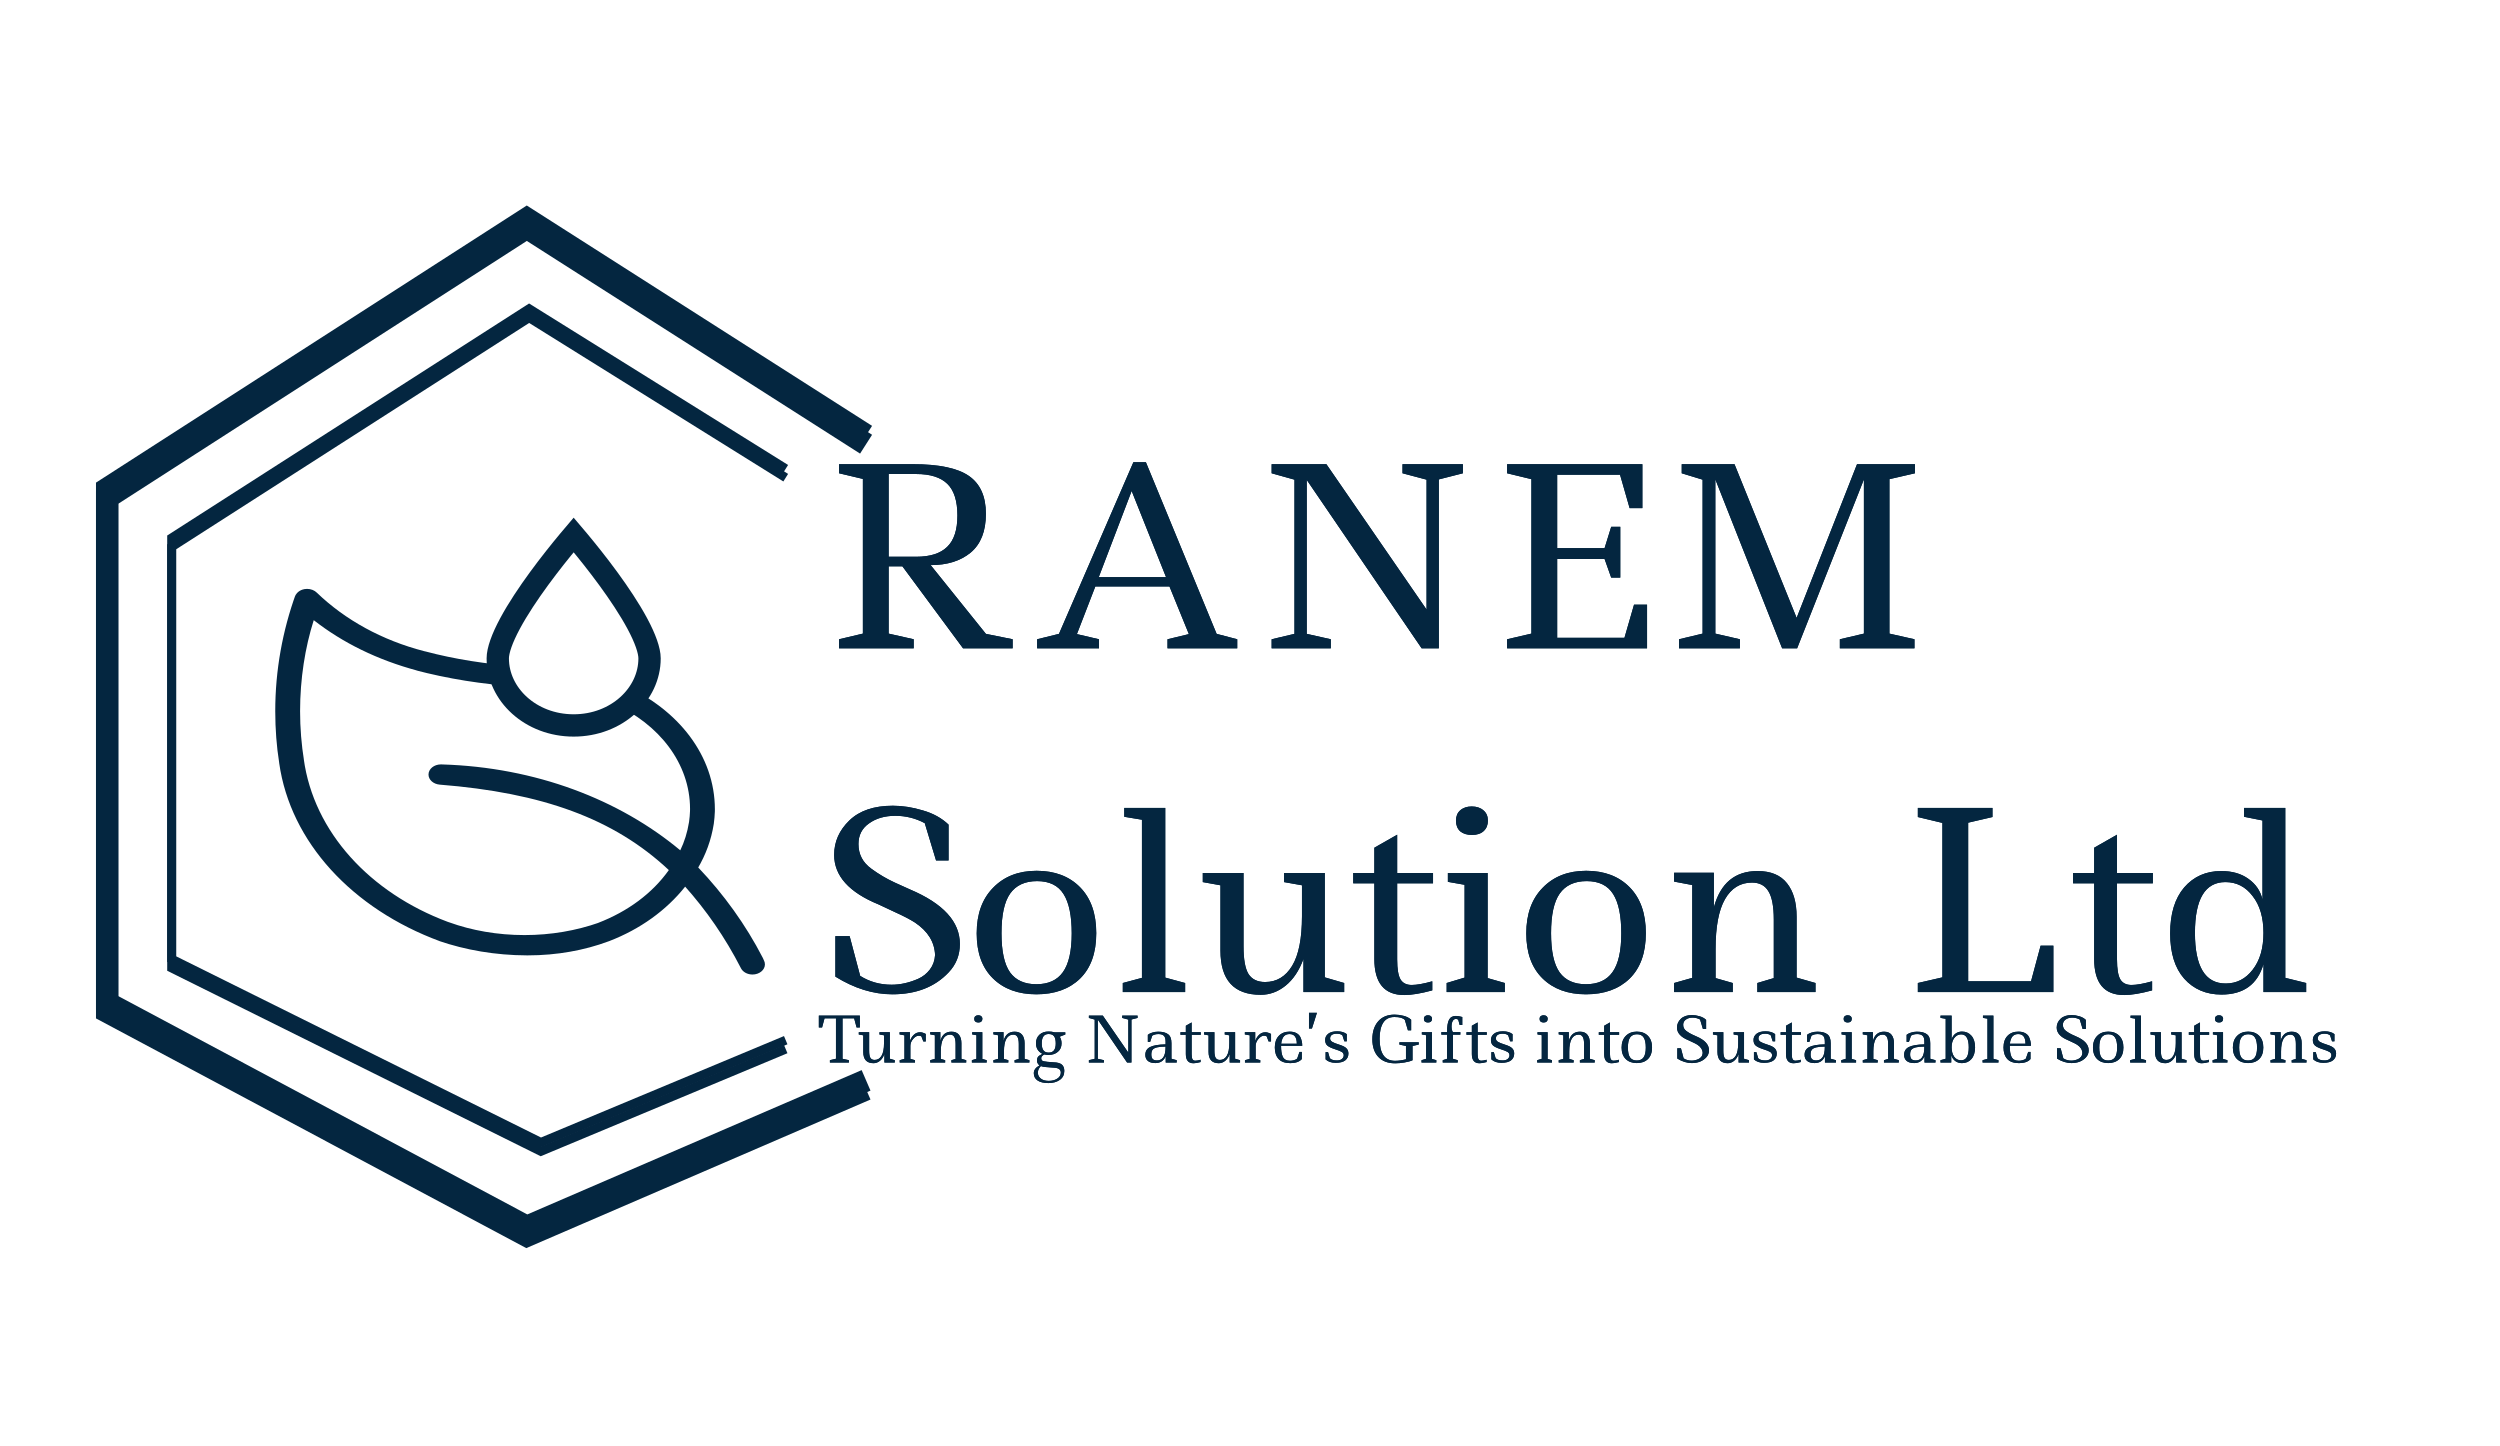 <svg width="560" height="324" viewBox="0 0 560 324" fill="none" xmlns="http://www.w3.org/2000/svg">
<rect width="560" height="324" fill="white"/>
<path d="M194 242L118.001 274.805L24 224.626V109.472L118.001 49L194 97.5" stroke="#042640" stroke-width="5"/>
<path d="M176 233L121.148 255.902L38.453 214.831V120.498L118.522 69.16L176 105" stroke="#042640" stroke-width="2"/>
<path d="M226.835 145.229H215.725L202.14 126.859H199.06V141.929L204.67 143.194V145.229H187.95V143.194L193.285 141.929V107.279L187.95 106.014V103.979H204.505C210.335 103.979 214.515 104.859 217.045 106.619C219.575 108.379 220.84 111.202 220.84 115.089C220.84 118.976 219.703 121.872 217.43 123.779C215.157 125.649 212.168 126.584 208.465 126.584L220.84 141.984L226.835 143.194V145.229ZM199.06 106.179V124.714H205.22C208.337 124.714 210.647 123.981 212.15 122.514C213.69 121.047 214.46 118.701 214.46 115.474C214.46 112.211 213.708 109.846 212.205 108.379C210.702 106.912 208.373 106.179 205.22 106.179H199.06ZM232.317 145.229V143.194L237.212 141.984L253.877 103.539H256.682L272.522 141.984L277.142 143.194V145.229H261.522V143.194L266.307 142.039L261.962 131.369H245.352L241.227 142.039L246.177 143.194V145.229H232.317ZM246.122 129.279H261.192L253.492 109.974L246.122 129.279ZM314.16 103.979H327.69V106.014L322.3 107.389V145.229H318.45L292.71 107.499V141.984L298.1 143.194V145.229H284.845V143.194L289.96 141.984V107.444L284.845 106.014V103.979H297.11L319.55 136.539V107.444L314.16 106.014V103.979ZM337.589 103.979H367.894V113.824H365.034L362.889 106.344H348.809V122.789H359.424L360.909 118.004H362.944V129.389H360.909L359.424 125.209H348.809V142.864H363.879L366.024 135.439H368.939V145.229H337.589V143.194L343.034 141.929V107.334L337.589 106.014V103.979ZM412.124 145.229V143.194L417.514 141.929V107.389L402.554 145.229H399.199L384.239 107.389V141.929L389.739 143.194V145.229H376.099V143.194L381.379 141.929V107.444L376.704 106.014V103.979H388.529L402.444 138.409L415.974 103.979H428.954V106.014L423.234 107.334V141.929L428.844 143.194V145.229H412.124ZM199.885 222.724C195.632 222.724 191.378 221.404 187.125 218.764V209.689H190.315L192.68 218.599C194.77 219.919 197.117 220.579 199.72 220.579C201.663 220.579 203.643 220.139 205.66 219.259C206.723 218.782 207.603 218.086 208.3 217.169C208.997 216.252 209.382 215.171 209.455 213.924C209.345 210.991 207.823 208.552 204.89 206.609C203.79 205.912 202.305 205.142 200.435 204.299C198.565 203.419 197.355 202.851 196.805 202.594C190.168 199.881 186.85 196.177 186.85 191.484C186.85 188.551 187.987 185.984 190.26 183.784C192.533 181.584 195.778 180.484 199.995 180.484C202.158 180.484 204.395 180.832 206.705 181.529C209.015 182.189 210.94 183.252 212.48 184.719V192.749H209.675L207.145 184.389C205.092 183.289 202.892 182.739 200.545 182.739C198.198 182.739 196.237 183.307 194.66 184.444C193.083 185.544 192.295 187.084 192.295 189.064C192.295 191.374 193.267 193.226 195.21 194.619C196.86 195.829 198.602 196.856 200.435 197.699C202.268 198.506 203.405 199.019 203.845 199.239C211.288 202.392 215.01 206.462 215.01 211.449C215.01 213.942 214.167 216.069 212.48 217.829C209.4 221.092 205.202 222.724 199.885 222.724ZM240.063 209.084C240.063 205.124 239.458 202.191 238.248 200.284C237.038 198.341 235.058 197.369 232.308 197.369C229.595 197.369 227.578 198.304 226.258 200.174C224.975 202.007 224.333 204.959 224.333 209.029C224.333 213.099 224.975 216.032 226.258 217.829C227.542 219.589 229.503 220.469 232.143 220.469C234.82 220.469 236.8 219.571 238.083 217.774C239.403 215.941 240.063 213.044 240.063 209.084ZM218.778 209.084C218.778 204.757 220.007 201.347 222.463 198.854C224.92 196.324 228.165 195.059 232.198 195.059C236.268 195.059 239.513 196.287 241.933 198.744C244.353 201.201 245.563 204.629 245.563 209.029C245.563 213.429 244.353 216.821 241.933 219.204C239.513 221.551 236.25 222.724 232.143 222.724C228.073 222.724 224.828 221.532 222.408 219.149C219.988 216.766 218.778 213.411 218.778 209.084ZM251.835 180.979H261.02V218.984L265.475 220.194V222.229H251.505V220.194L255.795 219.039V183.619L251.835 182.959V180.979ZM269.421 195.554H278.551V211.999C278.551 214.896 278.918 216.949 279.651 218.159C280.421 219.369 281.668 219.974 283.391 219.974C285.958 219.974 287.975 218.764 289.441 216.344C290.908 213.924 291.641 210.221 291.641 205.234V198.304L287.626 197.589V195.554H296.756V218.929L301.101 220.194V222.229H291.971V214.804C291.018 217.407 289.68 219.406 287.956 220.799C286.27 222.156 284.418 222.834 282.401 222.834C276.388 222.834 273.381 219.534 273.381 212.934V198.304L269.421 197.589V195.554ZM312.968 195.554H320.998V197.864H312.968V214.914C312.968 217.077 313.225 218.581 313.738 219.424C314.252 220.231 315.077 220.634 316.213 220.634C317.35 220.634 318.89 220.359 320.833 219.809V221.844C318.267 222.541 316.177 222.889 314.563 222.889C310.09 222.889 307.853 220.194 307.853 214.804V197.864H303.123V195.554H307.853V189.889L312.968 186.974V195.554ZM324.324 195.554H333.234V219.094L337.084 220.194V222.229H324.049V220.194L328.064 218.984V198.194L324.324 197.534V195.554ZM326.139 183.839C326.139 182.849 326.451 182.079 327.074 181.529C327.734 180.942 328.596 180.649 329.659 180.649C330.759 180.649 331.639 180.942 332.299 181.529C332.959 182.079 333.289 182.849 333.289 183.839C333.289 184.792 332.978 185.562 332.354 186.149C331.731 186.736 330.851 187.029 329.714 187.029C328.614 187.029 327.734 186.754 327.074 186.204C326.451 185.617 326.139 184.829 326.139 183.839ZM363.169 209.084C363.169 205.124 362.564 202.191 361.354 200.284C360.144 198.341 358.164 197.369 355.414 197.369C352.7 197.369 350.684 198.304 349.364 200.174C348.08 202.007 347.439 204.959 347.439 209.029C347.439 213.099 348.08 216.032 349.364 217.829C350.647 219.589 352.609 220.469 355.249 220.469C357.925 220.469 359.905 219.571 361.189 217.774C362.509 215.941 363.169 213.044 363.169 209.084ZM341.884 209.084C341.884 204.757 343.112 201.347 345.569 198.854C348.025 196.324 351.27 195.059 355.304 195.059C359.374 195.059 362.619 196.287 365.039 198.744C367.459 201.201 368.669 204.629 368.669 209.029C368.669 213.429 367.459 216.821 365.039 219.204C362.619 221.551 359.355 222.724 355.249 222.724C351.179 222.724 347.934 221.532 345.514 219.149C343.094 216.766 341.884 213.411 341.884 209.084ZM374.996 195.499H383.906V203.254C385.372 197.827 388.636 195.114 393.696 195.114C396.666 195.114 398.866 196.031 400.296 197.864C401.726 199.661 402.441 202.154 402.441 205.344V218.984L406.676 220.194V222.229H393.641V220.194L397.326 219.094V206.004C397.326 203.034 396.922 200.907 396.116 199.624C395.346 198.341 394.117 197.699 392.431 197.699C389.827 197.699 387.811 198.946 386.381 201.439C384.987 203.896 384.291 207.599 384.291 212.549V219.094L388.141 220.194V222.229H374.996V220.194L379.066 219.039V198.249L374.996 197.479V195.499ZM429.596 180.979H446.316V183.014L440.871 184.279V219.809H454.951L457.096 211.834H459.956V222.229H429.596V220.194L435.096 218.929V184.334L429.596 183.014V180.979ZM474.209 195.554H482.239V197.864H474.209V214.914C474.209 217.077 474.465 218.581 474.979 219.424C475.492 220.231 476.317 220.634 477.454 220.634C478.59 220.634 480.13 220.359 482.074 219.809V221.844C479.507 222.541 477.417 222.889 475.804 222.889C471.33 222.889 469.094 220.194 469.094 214.804V197.864H464.364V195.554H469.094V189.889L474.209 186.974V195.554ZM502.669 180.979H511.909V219.039L516.584 220.194V222.229H507.014V215.959C505.694 220.506 502.559 222.779 497.609 222.779C494.163 222.779 491.376 221.587 489.249 219.204C487.159 216.821 486.114 213.447 486.114 209.084C486.114 204.684 487.159 201.256 489.249 198.799C491.376 196.342 494.144 195.114 497.554 195.114C500.011 195.114 502.046 195.701 503.659 196.874C505.309 198.047 506.354 199.587 506.794 201.494V183.784L502.669 182.959V180.979ZM498.489 197.589C493.943 197.589 491.669 201.384 491.669 208.974C491.669 216.527 493.961 220.304 498.544 220.304C501.001 220.304 503.018 219.277 504.594 217.224C506.208 215.171 507.014 212.421 507.014 208.974C507.014 205.527 506.208 202.777 504.594 200.724C503.018 198.634 500.983 197.589 498.489 197.589Z" fill="#042640"/>
<path d="M185.898 238V237.482L187.256 237.16V228.102H184.694L184.148 230.146H183.42V227.5H192.604V230.146H191.876L191.33 228.102H188.726V237.174L190.154 237.482V238H185.898ZM192.365 231.21H194.689V235.396C194.689 236.133 194.783 236.656 194.969 236.964C195.165 237.272 195.483 237.426 195.921 237.426C196.575 237.426 197.088 237.118 197.461 236.502C197.835 235.886 198.021 234.943 198.021 233.674V231.91L196.999 231.728V231.21H199.323V237.16L200.429 237.482V238H198.105V236.11C197.863 236.773 197.522 237.281 197.083 237.636C196.654 237.981 196.183 238.154 195.669 238.154C194.139 238.154 193.373 237.314 193.373 235.634V231.91L192.365 231.728V231.21ZM201.504 231.21H203.828V233.198C204.015 232.638 204.304 232.171 204.696 231.798C205.088 231.415 205.564 231.224 206.124 231.224C206.469 231.224 206.885 231.35 207.37 231.602V233.282H206.824L206.39 232.134C206.213 232.041 206.012 231.994 205.788 231.994C205.377 231.994 204.962 232.237 204.542 232.722C204.131 233.198 203.926 233.711 203.926 234.262V237.188L204.962 237.482V238H201.532V237.482L202.596 237.188V231.91L201.504 231.714V231.21ZM208.37 231.196H210.638V233.17C211.011 231.789 211.842 231.098 213.13 231.098C213.886 231.098 214.446 231.331 214.81 231.798C215.174 232.255 215.356 232.89 215.356 233.702V237.174L216.434 237.482V238H213.116V237.482L214.054 237.202V233.87C214.054 233.114 213.951 232.573 213.746 232.246C213.55 231.919 213.237 231.756 212.808 231.756C212.145 231.756 211.632 232.073 211.268 232.708C210.913 233.333 210.736 234.276 210.736 235.536V237.202L211.716 237.482V238H208.37V237.482L209.406 237.188V231.896L208.37 231.7V231.196ZM217.77 231.21H220.038V237.202L221.018 237.482V238H217.7V237.482L218.722 237.174V231.882L217.77 231.714V231.21ZM218.232 228.228C218.232 227.976 218.312 227.78 218.47 227.64C218.638 227.491 218.858 227.416 219.128 227.416C219.408 227.416 219.632 227.491 219.8 227.64C219.968 227.78 220.052 227.976 220.052 228.228C220.052 228.471 219.973 228.667 219.814 228.816C219.656 228.965 219.432 229.04 219.142 229.04C218.862 229.04 218.638 228.97 218.47 228.83C218.312 228.681 218.232 228.48 218.232 228.228ZM222.52 231.196H224.788V233.17C225.161 231.789 225.992 231.098 227.28 231.098C228.036 231.098 228.596 231.331 228.96 231.798C229.324 232.255 229.506 232.89 229.506 233.702V237.174L230.584 237.482V238H227.266V237.482L228.204 237.202V233.87C228.204 233.114 228.101 232.573 227.896 232.246C227.7 231.919 227.387 231.756 226.958 231.756C226.295 231.756 225.782 232.073 225.418 232.708C225.063 233.333 224.886 234.276 224.886 235.536V237.202L225.866 237.482V238H222.52V237.482L223.556 237.188V231.896L222.52 231.7V231.196ZM233.153 238.798C232.705 239.246 232.481 239.736 232.481 240.268C232.481 240.8 232.691 241.239 233.111 241.584C233.54 241.939 234.142 242.116 234.917 242.116C235.701 242.116 236.345 241.943 236.849 241.598C237.362 241.262 237.619 240.819 237.619 240.268C237.619 239.615 237.171 239.251 236.275 239.176L234.287 239.022C233.792 238.985 233.414 238.91 233.153 238.798ZM234.889 231.616C233.862 231.616 233.349 232.311 233.349 233.702C233.349 234.421 233.475 234.948 233.727 235.284C233.979 235.62 234.371 235.788 234.903 235.788C235.957 235.788 236.485 235.107 236.485 233.744C236.485 232.988 236.359 232.447 236.107 232.12C235.855 231.784 235.449 231.616 234.889 231.616ZM238.627 231.238V231.728L237.367 232.218C237.647 232.629 237.787 233.128 237.787 233.716C237.787 234.509 237.511 235.139 236.961 235.606C236.41 236.073 235.71 236.306 234.861 236.306C234.59 236.306 234.277 236.269 233.923 236.194C233.465 236.446 233.237 236.717 233.237 237.006C233.237 237.286 233.316 237.482 233.475 237.594C233.643 237.706 234.021 237.79 234.609 237.846L235.995 237.958C236.853 237.977 237.469 238.145 237.843 238.462C238.216 238.779 238.403 239.255 238.403 239.89C238.403 240.749 238.067 241.416 237.395 241.892C236.723 242.368 235.869 242.606 234.833 242.606C233.797 242.606 232.994 242.415 232.425 242.032C231.855 241.649 231.571 241.103 231.571 240.394C231.571 239.694 231.995 239.115 232.845 238.658C232.471 238.341 232.285 237.986 232.285 237.594C232.285 237.202 232.373 236.903 232.551 236.698C232.728 236.493 233.05 236.283 233.517 236.068C232.546 235.573 232.061 234.785 232.061 233.702C232.061 232.899 232.317 232.26 232.831 231.784C233.344 231.299 234.035 231.056 234.903 231.056C235.323 231.056 235.771 231.117 236.247 231.238H238.627ZM251.372 227.5H254.816V228.018L253.444 228.368V238H252.464L245.912 228.396V237.174L247.284 237.482V238H243.91V237.482L245.212 237.174V228.382L243.91 228.018V227.5H247.032L252.744 235.788V228.382L251.372 228.018V227.5ZM263.582 238H261.118V236.586C260.679 237.613 259.909 238.126 258.808 238.126C258.071 238.126 257.511 237.967 257.128 237.65C256.745 237.323 256.554 236.871 256.554 236.292C256.554 235.471 256.913 234.883 257.632 234.528C258.36 234.164 259.513 233.968 261.09 233.94V233.338C261.09 232.675 260.955 232.227 260.684 231.994C260.413 231.751 260.012 231.63 259.48 231.63C258.948 231.63 258.486 231.751 258.094 231.994L257.632 233.38H257.114V231.798C257.347 231.602 257.669 231.439 258.08 231.308C258.491 231.168 258.939 231.098 259.424 231.098C260.413 231.098 261.155 231.289 261.65 231.672C262.154 232.045 262.406 232.713 262.406 233.674V237.16L263.582 237.482V238ZM259.172 237.538C259.769 237.538 260.236 237.309 260.572 236.852C260.917 236.385 261.09 235.578 261.09 234.43C259.485 234.43 258.505 234.677 258.15 235.172C257.982 235.405 257.898 235.751 257.898 236.208C257.898 236.665 257.996 237.001 258.192 237.216C258.397 237.431 258.724 237.538 259.172 237.538ZM266.929 231.21H268.973V231.798H266.929V236.138C266.929 236.689 266.994 237.071 267.125 237.286C267.255 237.491 267.465 237.594 267.755 237.594C268.044 237.594 268.436 237.524 268.931 237.384V237.902C268.277 238.079 267.745 238.168 267.335 238.168C266.196 238.168 265.627 237.482 265.627 236.11V231.798H264.423V231.21H265.627V229.768L266.929 229.026V231.21ZM269.707 231.21H272.031V235.396C272.031 236.133 272.124 236.656 272.311 236.964C272.507 237.272 272.824 237.426 273.263 237.426C273.916 237.426 274.43 237.118 274.803 236.502C275.176 235.886 275.363 234.943 275.363 233.674V231.91L274.341 231.728V231.21H276.665V237.16L277.771 237.482V238H275.447V236.11C275.204 236.773 274.864 237.281 274.425 237.636C273.996 237.981 273.524 238.154 273.011 238.154C271.48 238.154 270.715 237.314 270.715 235.634V231.91L269.707 231.728V231.21ZM278.846 231.21H281.17V233.198C281.357 232.638 281.646 232.171 282.038 231.798C282.43 231.415 282.906 231.224 283.466 231.224C283.811 231.224 284.227 231.35 284.712 231.602V233.282H284.166L283.732 232.134C283.555 232.041 283.354 231.994 283.13 231.994C282.719 231.994 282.304 232.237 281.884 232.722C281.473 233.198 281.268 233.711 281.268 234.262V237.188L282.304 237.482V238H278.874V237.482L279.938 237.188V231.91L278.846 231.714V231.21ZM291.604 235.634V237.23C291.072 237.837 290.213 238.14 289.028 238.14C287.852 238.14 286.979 237.832 286.41 237.216C285.84 236.591 285.556 235.727 285.556 234.626C285.556 233.525 285.854 232.661 286.452 232.036C287.058 231.401 287.87 231.084 288.888 231.084C289.494 231.084 289.998 231.196 290.4 231.42C290.81 231.644 291.104 231.943 291.282 232.316C291.562 232.932 291.702 233.581 291.702 234.262H286.956C286.956 235.317 287.077 236.119 287.32 236.67C287.6 237.295 288.15 237.608 288.972 237.608C289.261 237.608 289.536 237.571 289.798 237.496C290.068 237.412 290.264 237.333 290.386 237.258C290.507 237.183 290.568 237.137 290.568 237.118L291.086 235.634H291.604ZM288.86 231.63C288.066 231.63 287.525 231.994 287.236 232.722C287.096 233.049 287.012 233.408 286.984 233.8H290.484C290.484 232.353 289.942 231.63 288.86 231.63ZM293.213 230.398V226.87H294.991L293.871 230.398H293.213ZM302.045 235.998C302.045 236.623 301.811 237.127 301.345 237.51C300.878 237.883 300.159 238.07 299.189 238.07C298.227 238.07 297.476 237.813 296.935 237.3V235.676H297.481L297.887 237.048C298.213 237.375 298.736 237.538 299.455 237.538C299.959 237.538 300.341 237.426 300.603 237.202C300.864 236.978 300.995 236.707 300.995 236.39C300.995 236.073 300.859 235.825 300.589 235.648C300.318 235.471 299.781 235.256 298.979 235.004C298.185 234.743 297.63 234.472 297.313 234.192C296.995 233.912 296.837 233.497 296.837 232.946C296.837 232.386 297.065 231.924 297.523 231.56C297.98 231.196 298.652 231.014 299.539 231.014C300.425 231.014 301.139 231.224 301.681 231.644V233.254H301.135L300.701 231.91C300.393 231.667 299.982 231.546 299.469 231.546C298.451 231.546 297.943 231.91 297.943 232.638C297.943 232.909 298.087 233.147 298.377 233.352C298.675 233.548 299.217 233.767 300.001 234.01C300.785 234.253 301.321 234.528 301.611 234.836C301.9 235.135 302.045 235.522 302.045 235.998ZM313.468 233.464H317.794V233.982L316.408 234.304V237.496C315.932 237.711 315.321 237.879 314.574 238C313.828 238.121 313.142 238.182 312.516 238.182C310.883 238.182 309.623 237.701 308.736 236.74C307.85 235.779 307.406 234.463 307.406 232.792C307.406 231.121 307.84 229.787 308.708 228.788C309.576 227.78 310.804 227.276 312.39 227.276C313.034 227.276 313.702 227.365 314.392 227.542C315.083 227.71 315.652 228.004 316.1 228.424V230.79H315.372L314.686 228.466C314.276 228.027 313.501 227.808 312.362 227.808C311.224 227.808 310.384 228.233 309.842 229.082C309.301 229.931 309.03 231.131 309.03 232.68C309.03 235.975 310.183 237.622 312.488 237.622C313.216 237.622 314.033 237.51 314.938 237.286V234.304L313.468 233.982V233.464ZM318.491 231.21H320.759V237.202L321.739 237.482V238H318.421V237.482L319.443 237.174V231.882L318.491 231.714V231.21ZM318.953 228.228C318.953 227.976 319.032 227.78 319.191 227.64C319.359 227.491 319.578 227.416 319.849 227.416C320.129 227.416 320.353 227.491 320.521 227.64C320.689 227.78 320.773 227.976 320.773 228.228C320.773 228.471 320.694 228.667 320.535 228.816C320.376 228.965 320.152 229.04 319.863 229.04C319.583 229.04 319.359 228.97 319.191 228.83C319.032 228.681 318.953 228.48 318.953 228.228ZM327.553 229.6H326.965L326.643 228.396C326.456 228.293 326.283 228.242 326.125 228.242C325.807 228.242 325.565 228.401 325.397 228.718C325.229 229.035 325.145 229.446 325.145 229.95C325.145 230.454 325.243 230.869 325.439 231.196H327.119V231.77H325.467V237.174L326.531 237.482V238H323.171V237.482L324.137 237.174V231.77H322.863V231.196H324.137C324.137 229.908 324.286 228.984 324.585 228.424C324.883 227.855 325.397 227.57 326.125 227.57C326.498 227.57 326.974 227.649 327.553 227.808V229.6ZM330.995 231.21H333.039V231.798H330.995V236.138C330.995 236.689 331.06 237.071 331.191 237.286C331.322 237.491 331.532 237.594 331.821 237.594C332.11 237.594 332.502 237.524 332.997 237.384V237.902C332.344 238.079 331.812 238.168 331.401 238.168C330.262 238.168 329.693 237.482 329.693 236.11V231.798H328.489V231.21H329.693V229.768L330.995 229.026V231.21ZM339.178 235.998C339.178 236.623 338.944 237.127 338.478 237.51C338.011 237.883 337.292 238.07 336.322 238.07C335.36 238.07 334.609 237.813 334.068 237.3V235.676H334.614L335.02 237.048C335.346 237.375 335.869 237.538 336.588 237.538C337.092 237.538 337.474 237.426 337.736 237.202C337.997 236.978 338.128 236.707 338.128 236.39C338.128 236.073 337.992 235.825 337.722 235.648C337.451 235.471 336.914 235.256 336.112 235.004C335.318 234.743 334.763 234.472 334.446 234.192C334.128 233.912 333.97 233.497 333.97 232.946C333.97 232.386 334.198 231.924 334.656 231.56C335.113 231.196 335.785 231.014 336.672 231.014C337.558 231.014 338.272 231.224 338.814 231.644V233.254H338.268L337.834 231.91C337.526 231.667 337.115 231.546 336.602 231.546C335.584 231.546 335.076 231.91 335.076 232.638C335.076 232.909 335.22 233.147 335.51 233.352C335.808 233.548 336.35 233.767 337.134 234.01C337.918 234.253 338.454 234.528 338.744 234.836C339.033 235.135 339.178 235.522 339.178 235.998ZM344.399 231.21H346.667V237.202L347.647 237.482V238H344.329V237.482L345.351 237.174V231.882L344.399 231.714V231.21ZM344.861 228.228C344.861 227.976 344.941 227.78 345.099 227.64C345.267 227.491 345.487 227.416 345.757 227.416C346.037 227.416 346.261 227.491 346.429 227.64C346.597 227.78 346.681 227.976 346.681 228.228C346.681 228.471 346.602 228.667 346.443 228.816C346.285 228.965 346.061 229.04 345.771 229.04C345.491 229.04 345.267 228.97 345.099 228.83C344.941 228.681 344.861 228.48 344.861 228.228ZM349.149 231.196H351.417V233.17C351.79 231.789 352.621 231.098 353.909 231.098C354.665 231.098 355.225 231.331 355.589 231.798C355.953 232.255 356.135 232.89 356.135 233.702V237.174L357.213 237.482V238H353.895V237.482L354.833 237.202V233.87C354.833 233.114 354.73 232.573 354.525 232.246C354.329 231.919 354.016 231.756 353.587 231.756C352.924 231.756 352.411 232.073 352.047 232.708C351.692 233.333 351.515 234.276 351.515 235.536V237.202L352.495 237.482V238H349.149V237.482L350.185 237.188V231.896L349.149 231.7V231.196ZM360.636 231.21H362.68V231.798H360.636V236.138C360.636 236.689 360.701 237.071 360.832 237.286C360.962 237.491 361.172 237.594 361.462 237.594C361.751 237.594 362.143 237.524 362.638 237.384V237.902C361.984 238.079 361.452 238.168 361.042 238.168C359.903 238.168 359.334 237.482 359.334 236.11V231.798H358.13V231.21H359.334V229.768L360.636 229.026V231.21ZM368.656 234.654C368.656 233.646 368.502 232.899 368.194 232.414C367.886 231.919 367.382 231.672 366.682 231.672C365.991 231.672 365.478 231.91 365.142 232.386C364.815 232.853 364.652 233.604 364.652 234.64C364.652 235.676 364.815 236.423 365.142 236.88C365.469 237.328 365.968 237.552 366.64 237.552C367.321 237.552 367.825 237.323 368.152 236.866C368.488 236.399 368.656 235.662 368.656 234.654ZM363.238 234.654C363.238 233.553 363.551 232.685 364.176 232.05C364.801 231.406 365.627 231.084 366.654 231.084C367.69 231.084 368.516 231.397 369.132 232.022C369.748 232.647 370.056 233.52 370.056 234.64C370.056 235.76 369.748 236.623 369.132 237.23C368.516 237.827 367.685 238.126 366.64 238.126C365.604 238.126 364.778 237.823 364.162 237.216C363.546 236.609 363.238 235.755 363.238 234.654ZM378.964 238.126C377.881 238.126 376.799 237.79 375.716 237.118V234.808H376.528L377.13 237.076C377.662 237.412 378.259 237.58 378.922 237.58C379.417 237.58 379.921 237.468 380.434 237.244C380.705 237.123 380.929 236.945 381.106 236.712C381.283 236.479 381.381 236.203 381.4 235.886C381.372 235.139 380.985 234.519 380.238 234.024C379.958 233.847 379.58 233.651 379.104 233.436C378.628 233.212 378.32 233.067 378.18 233.002C376.491 232.311 375.646 231.369 375.646 230.174C375.646 229.427 375.935 228.774 376.514 228.214C377.093 227.654 377.919 227.374 378.992 227.374C379.543 227.374 380.112 227.463 380.7 227.64C381.288 227.808 381.778 228.079 382.17 228.452V230.496H381.456L380.812 228.368C380.289 228.088 379.729 227.948 379.132 227.948C378.535 227.948 378.035 228.093 377.634 228.382C377.233 228.662 377.032 229.054 377.032 229.558C377.032 230.146 377.279 230.617 377.774 230.972C378.194 231.28 378.637 231.541 379.104 231.756C379.571 231.961 379.86 232.092 379.972 232.148C381.867 232.951 382.814 233.987 382.814 235.256C382.814 235.891 382.599 236.432 382.17 236.88C381.386 237.711 380.317 238.126 378.964 238.126ZM383.703 231.21H386.027V235.396C386.027 236.133 386.121 236.656 386.307 236.964C386.503 237.272 386.821 237.426 387.259 237.426C387.913 237.426 388.426 237.118 388.799 236.502C389.173 235.886 389.359 234.943 389.359 233.674V231.91L388.337 231.728V231.21H390.661V237.16L391.767 237.482V238H389.443V236.11C389.201 236.773 388.86 237.281 388.421 237.636C387.992 237.981 387.521 238.154 387.007 238.154C385.477 238.154 384.711 237.314 384.711 235.634V231.91L383.703 231.728V231.21ZM397.994 235.998C397.994 236.623 397.761 237.127 397.294 237.51C396.827 237.883 396.109 238.07 395.138 238.07C394.177 238.07 393.425 237.813 392.884 237.3V235.676H393.43L393.836 237.048C394.163 237.375 394.685 237.538 395.404 237.538C395.908 237.538 396.291 237.426 396.552 237.202C396.813 236.978 396.944 236.707 396.944 236.39C396.944 236.073 396.809 235.825 396.538 235.648C396.267 235.471 395.731 235.256 394.928 235.004C394.135 234.743 393.579 234.472 393.262 234.192C392.945 233.912 392.786 233.497 392.786 232.946C392.786 232.386 393.015 231.924 393.472 231.56C393.929 231.196 394.601 231.014 395.488 231.014C396.375 231.014 397.089 231.224 397.63 231.644V233.254H397.084L396.65 231.91C396.342 231.667 395.931 231.546 395.418 231.546C394.401 231.546 393.892 231.91 393.892 232.638C393.892 232.909 394.037 233.147 394.326 233.352C394.625 233.548 395.166 233.767 395.95 234.01C396.734 234.253 397.271 234.528 397.56 234.836C397.849 235.135 397.994 235.522 397.994 235.998ZM401.364 231.21H403.408V231.798H401.364V236.138C401.364 236.689 401.429 237.071 401.56 237.286C401.691 237.491 401.901 237.594 402.19 237.594C402.479 237.594 402.871 237.524 403.366 237.384V237.902C402.713 238.079 402.181 238.168 401.77 238.168C400.631 238.168 400.062 237.482 400.062 236.11V231.798H398.858V231.21H400.062V229.768L401.364 229.026V231.21ZM411.252 238H408.788V236.586C408.349 237.613 407.579 238.126 406.478 238.126C405.741 238.126 405.181 237.967 404.798 237.65C404.415 237.323 404.224 236.871 404.224 236.292C404.224 235.471 404.583 234.883 405.302 234.528C406.03 234.164 407.183 233.968 408.76 233.94V233.338C408.76 232.675 408.625 232.227 408.354 231.994C408.083 231.751 407.682 231.63 407.15 231.63C406.618 231.63 406.156 231.751 405.764 231.994L405.302 233.38H404.784V231.798C405.017 231.602 405.339 231.439 405.75 231.308C406.161 231.168 406.609 231.098 407.094 231.098C408.083 231.098 408.825 231.289 409.32 231.672C409.824 232.045 410.076 232.713 410.076 233.674V237.16L411.252 237.482V238ZM406.842 237.538C407.439 237.538 407.906 237.309 408.242 236.852C408.587 236.385 408.76 235.578 408.76 234.43C407.155 234.43 406.175 234.677 405.82 235.172C405.652 235.405 405.568 235.751 405.568 236.208C405.568 236.665 405.666 237.001 405.862 237.216C406.067 237.431 406.394 237.538 406.842 237.538ZM412.513 231.21H414.781V237.202L415.761 237.482V238H412.443V237.482L413.465 237.174V231.882L412.513 231.714V231.21ZM412.975 228.228C412.975 227.976 413.054 227.78 413.213 227.64C413.381 227.491 413.6 227.416 413.87 227.416C414.151 227.416 414.375 227.491 414.543 227.64C414.711 227.78 414.795 227.976 414.795 228.228C414.795 228.471 414.715 228.667 414.557 228.816C414.398 228.965 414.174 229.04 413.885 229.04C413.605 229.04 413.381 228.97 413.213 228.83C413.054 228.681 412.975 228.48 412.975 228.228ZM417.262 231.196H419.53V233.17C419.904 231.789 420.734 231.098 422.022 231.098C422.778 231.098 423.338 231.331 423.702 231.798C424.066 232.255 424.248 232.89 424.248 233.702V237.174L425.326 237.482V238H422.008V237.482L422.946 237.202V233.87C422.946 233.114 422.844 232.573 422.638 232.246C422.442 231.919 422.13 231.756 421.7 231.756C421.038 231.756 420.524 232.073 420.16 232.708C419.806 233.333 419.628 234.276 419.628 235.536V237.202L420.608 237.482V238H417.262V237.482L418.298 237.188V231.896L417.262 231.7V231.196ZM433.551 238H431.087V236.586C430.648 237.613 429.878 238.126 428.777 238.126C428.04 238.126 427.48 237.967 427.097 237.65C426.714 237.323 426.523 236.871 426.523 236.292C426.523 235.471 426.882 234.883 427.601 234.528C428.329 234.164 429.482 233.968 431.059 233.94V233.338C431.059 232.675 430.924 232.227 430.653 231.994C430.382 231.751 429.981 231.63 429.449 231.63C428.917 231.63 428.455 231.751 428.063 231.994L427.601 233.38H427.083V231.798C427.316 231.602 427.638 231.439 428.049 231.308C428.46 231.168 428.908 231.098 429.393 231.098C430.382 231.098 431.124 231.289 431.619 231.672C432.123 232.045 432.375 232.713 432.375 233.674V237.16L433.551 237.482V238ZM429.141 237.538C429.738 237.538 430.205 237.309 430.541 236.852C430.886 236.385 431.059 235.578 431.059 234.43C429.454 234.43 428.474 234.677 428.119 235.172C427.951 235.405 427.867 235.751 427.867 236.208C427.867 236.665 427.965 237.001 428.161 237.216C428.366 237.431 428.693 237.538 429.141 237.538ZM434.671 227.5H437.163V232.792C437.359 232.223 437.663 231.793 438.073 231.504C438.484 231.215 438.955 231.07 439.487 231.07C440.355 231.07 441.06 231.383 441.601 232.008C442.143 232.624 442.413 233.492 442.413 234.612C442.413 235.732 442.143 236.6 441.601 237.216C441.069 237.832 440.36 238.14 439.473 238.14C438.904 238.14 438.409 237.986 437.989 237.678C437.569 237.37 437.266 236.927 437.079 236.348V238H434.671V237.482L435.833 237.16V228.214L434.671 228.004V227.5ZM439.291 231.7C438.685 231.7 438.176 231.966 437.765 232.498C437.364 233.021 437.163 233.721 437.163 234.598C437.163 235.466 437.355 236.171 437.737 236.712C438.129 237.244 438.647 237.51 439.291 237.51C440.43 237.51 440.999 236.544 440.999 234.612C440.999 232.671 440.43 231.7 439.291 231.7ZM444.182 227.5H446.52V237.174L447.654 237.482V238H444.098V237.482L445.19 237.188V228.172L444.182 228.004V227.5ZM454.832 235.634V237.23C454.3 237.837 453.442 238.14 452.256 238.14C451.08 238.14 450.208 237.832 449.638 237.216C449.069 236.591 448.784 235.727 448.784 234.626C448.784 233.525 449.083 232.661 449.68 232.036C450.287 231.401 451.099 231.084 452.116 231.084C452.723 231.084 453.227 231.196 453.628 231.42C454.039 231.644 454.333 231.943 454.51 232.316C454.79 232.932 454.93 233.581 454.93 234.262H450.184C450.184 235.317 450.306 236.119 450.548 236.67C450.828 237.295 451.379 237.608 452.2 237.608C452.49 237.608 452.765 237.571 453.026 237.496C453.297 237.412 453.493 237.333 453.614 237.258C453.736 237.183 453.796 237.137 453.796 237.118L454.314 235.634H454.832ZM452.088 231.63C451.295 231.63 450.754 231.994 450.464 232.722C450.324 233.049 450.24 233.408 450.212 233.8H453.712C453.712 232.353 453.171 231.63 452.088 231.63ZM464.017 238.126C462.934 238.126 461.851 237.79 460.769 237.118V234.808H461.581L462.183 237.076C462.715 237.412 463.312 237.58 463.975 237.58C464.469 237.58 464.973 237.468 465.487 237.244C465.757 237.123 465.981 236.945 466.159 236.712C466.336 236.479 466.434 236.203 466.453 235.886C466.425 235.139 466.037 234.519 465.291 234.024C465.011 233.847 464.633 233.651 464.157 233.436C463.681 233.212 463.373 233.067 463.233 233.002C461.543 232.311 460.699 231.369 460.699 230.174C460.699 229.427 460.988 228.774 461.567 228.214C462.145 227.654 462.971 227.374 464.045 227.374C464.595 227.374 465.165 227.463 465.753 227.64C466.341 227.808 466.831 228.079 467.223 228.452V230.496H466.509L465.865 228.368C465.342 228.088 464.782 227.948 464.185 227.948C463.587 227.948 463.088 228.093 462.687 228.382C462.285 228.662 462.085 229.054 462.085 229.558C462.085 230.146 462.332 230.617 462.827 230.972C463.247 231.28 463.69 231.541 464.157 231.756C464.623 231.961 464.913 232.092 465.025 232.148C466.919 232.951 467.867 233.987 467.867 235.256C467.867 235.891 467.652 236.432 467.223 236.88C466.439 237.711 465.37 238.126 464.017 238.126ZM474.244 234.654C474.244 233.646 474.09 232.899 473.782 232.414C473.474 231.919 472.97 231.672 472.27 231.672C471.579 231.672 471.066 231.91 470.73 232.386C470.403 232.853 470.24 233.604 470.24 234.64C470.24 235.676 470.403 236.423 470.73 236.88C471.057 237.328 471.556 237.552 472.228 237.552C472.909 237.552 473.413 237.323 473.74 236.866C474.076 236.399 474.244 235.662 474.244 234.654ZM468.826 234.654C468.826 233.553 469.139 232.685 469.764 232.05C470.389 231.406 471.215 231.084 472.242 231.084C473.278 231.084 474.104 231.397 474.72 232.022C475.336 232.647 475.644 233.52 475.644 234.64C475.644 235.76 475.336 236.623 474.72 237.23C474.104 237.827 473.273 238.126 472.228 238.126C471.192 238.126 470.366 237.823 469.75 237.216C469.134 236.609 468.826 235.755 468.826 234.654ZM477.24 227.5H479.578V237.174L480.712 237.482V238H477.156V237.482L478.248 237.188V228.172L477.24 228.004V227.5ZM481.717 231.21H484.041V235.396C484.041 236.133 484.134 236.656 484.321 236.964C484.517 237.272 484.834 237.426 485.273 237.426C485.926 237.426 486.44 237.118 486.813 236.502C487.186 235.886 487.373 234.943 487.373 233.674V231.91L486.351 231.728V231.21H488.675V237.16L489.781 237.482V238H487.457V236.11C487.214 236.773 486.874 237.281 486.435 237.636C486.006 237.981 485.534 238.154 485.021 238.154C483.49 238.154 482.725 237.314 482.725 235.634V231.91L481.717 231.728V231.21ZM492.802 231.21H494.846V231.798H492.802V236.138C492.802 236.689 492.867 237.071 492.998 237.286C493.128 237.491 493.338 237.594 493.628 237.594C493.917 237.594 494.309 237.524 494.804 237.384V237.902C494.15 238.079 493.618 238.168 493.208 238.168C492.069 238.168 491.5 237.482 491.5 236.11V231.798H490.296V231.21H491.5V229.768L492.802 229.026V231.21ZM495.692 231.21H497.96V237.202L498.94 237.482V238H495.622V237.482L496.644 237.174V231.882L495.692 231.714V231.21ZM496.154 228.228C496.154 227.976 496.234 227.78 496.392 227.64C496.56 227.491 496.78 227.416 497.05 227.416C497.33 227.416 497.554 227.491 497.722 227.64C497.89 227.78 497.974 227.976 497.974 228.228C497.974 228.471 497.895 228.667 497.736 228.816C497.578 228.965 497.354 229.04 497.064 229.04C496.784 229.04 496.56 228.97 496.392 228.83C496.234 228.681 496.154 228.48 496.154 228.228ZM505.58 234.654C505.58 233.646 505.426 232.899 505.118 232.414C504.81 231.919 504.306 231.672 503.606 231.672C502.915 231.672 502.402 231.91 502.066 232.386C501.739 232.853 501.576 233.604 501.576 234.64C501.576 235.676 501.739 236.423 502.066 236.88C502.393 237.328 502.892 237.552 503.564 237.552C504.245 237.552 504.749 237.323 505.076 236.866C505.412 236.399 505.58 235.662 505.58 234.654ZM500.162 234.654C500.162 233.553 500.475 232.685 501.1 232.05C501.725 231.406 502.551 231.084 503.578 231.084C504.614 231.084 505.44 231.397 506.056 232.022C506.672 232.647 506.98 233.52 506.98 234.64C506.98 235.76 506.672 236.623 506.056 237.23C505.44 237.827 504.609 238.126 503.564 238.126C502.528 238.126 501.702 237.823 501.086 237.216C500.47 236.609 500.162 235.755 500.162 234.654ZM508.59 231.196H510.858V233.17C511.232 231.789 512.062 231.098 513.35 231.098C514.106 231.098 514.666 231.331 515.03 231.798C515.394 232.255 515.576 232.89 515.576 233.702V237.174L516.654 237.482V238H513.336V237.482L514.274 237.202V233.87C514.274 233.114 514.172 232.573 513.966 232.246C513.77 231.919 513.458 231.756 513.028 231.756C512.366 231.756 511.852 232.073 511.488 232.708C511.134 233.333 510.956 234.276 510.956 235.536V237.202L511.936 237.482V238H508.59V237.482L509.626 237.188V231.896L508.59 231.7V231.196ZM523.283 235.998C523.283 236.623 523.05 237.127 522.583 237.51C522.116 237.883 521.398 238.07 520.427 238.07C519.466 238.07 518.714 237.813 518.173 237.3V235.676H518.719L519.125 237.048C519.452 237.375 519.974 237.538 520.693 237.538C521.197 237.538 521.58 237.426 521.841 237.202C522.102 236.978 522.233 236.707 522.233 236.39C522.233 236.073 522.098 235.825 521.827 235.648C521.556 235.471 521.02 235.256 520.217 235.004C519.424 234.743 518.868 234.472 518.551 234.192C518.234 233.912 518.075 233.497 518.075 232.946C518.075 232.386 518.304 231.924 518.761 231.56C519.218 231.196 519.89 231.014 520.777 231.014C521.664 231.014 522.378 231.224 522.919 231.644V233.254H522.373L521.939 231.91C521.631 231.667 521.22 231.546 520.707 231.546C519.69 231.546 519.181 231.91 519.181 232.638C519.181 232.909 519.326 233.147 519.615 233.352C519.914 233.548 520.455 233.767 521.239 234.01C522.023 234.253 522.56 234.528 522.849 234.836C523.138 235.135 523.283 235.522 523.283 235.998Z" fill="#042640"/>
<path d="M194 244L118.001 276.805L24 226.626V111.472L118.001 51L194 99.5" stroke="#042640" stroke-width="5"/>
<path d="M176 235L121.148 257.902L38.453 216.831V122.498L118.522 71.16L176 107" stroke="#042640" stroke-width="2"/>
<path d="M226.835 145.229H215.725L202.14 126.859H199.06V141.929L204.67 143.194V145.229H187.95V143.194L193.285 141.929V107.279L187.95 106.014V103.979H204.505C210.335 103.979 214.515 104.859 217.045 106.619C219.575 108.379 220.84 111.202 220.84 115.089C220.84 118.976 219.703 121.872 217.43 123.779C215.157 125.649 212.168 126.584 208.465 126.584L220.84 141.984L226.835 143.194V145.229ZM199.06 106.179V124.714H205.22C208.337 124.714 210.647 123.981 212.15 122.514C213.69 121.047 214.46 118.701 214.46 115.474C214.46 112.211 213.708 109.846 212.205 108.379C210.702 106.912 208.373 106.179 205.22 106.179H199.06ZM232.317 145.229V143.194L237.212 141.984L253.877 103.539H256.682L272.522 141.984L277.142 143.194V145.229H261.522V143.194L266.307 142.039L261.962 131.369H245.352L241.227 142.039L246.177 143.194V145.229H232.317ZM246.122 129.279H261.192L253.492 109.974L246.122 129.279ZM314.16 103.979H327.69V106.014L322.3 107.389V145.229H318.45L292.71 107.499V141.984L298.1 143.194V145.229H284.845V143.194L289.96 141.984V107.444L284.845 106.014V103.979H297.11L319.55 136.539V107.444L314.16 106.014V103.979ZM337.589 103.979H367.894V113.824H365.034L362.889 106.344H348.809V122.789H359.424L360.909 118.004H362.944V129.389H360.909L359.424 125.209H348.809V142.864H363.879L366.024 135.439H368.939V145.229H337.589V143.194L343.034 141.929V107.334L337.589 106.014V103.979ZM412.124 145.229V143.194L417.514 141.929V107.389L402.554 145.229H399.199L384.239 107.389V141.929L389.739 143.194V145.229H376.099V143.194L381.379 141.929V107.444L376.704 106.014V103.979H388.529L402.444 138.409L415.974 103.979H428.954V106.014L423.234 107.334V141.929L428.844 143.194V145.229H412.124ZM199.885 222.724C195.632 222.724 191.378 221.404 187.125 218.764V209.689H190.315L192.68 218.599C194.77 219.919 197.117 220.579 199.72 220.579C201.663 220.579 203.643 220.139 205.66 219.259C206.723 218.782 207.603 218.086 208.3 217.169C208.997 216.252 209.382 215.171 209.455 213.924C209.345 210.991 207.823 208.552 204.89 206.609C203.79 205.912 202.305 205.142 200.435 204.299C198.565 203.419 197.355 202.851 196.805 202.594C190.168 199.881 186.85 196.177 186.85 191.484C186.85 188.551 187.987 185.984 190.26 183.784C192.533 181.584 195.778 180.484 199.995 180.484C202.158 180.484 204.395 180.832 206.705 181.529C209.015 182.189 210.94 183.252 212.48 184.719V192.749H209.675L207.145 184.389C205.092 183.289 202.892 182.739 200.545 182.739C198.198 182.739 196.237 183.307 194.66 184.444C193.083 185.544 192.295 187.084 192.295 189.064C192.295 191.374 193.267 193.226 195.21 194.619C196.86 195.829 198.602 196.856 200.435 197.699C202.268 198.506 203.405 199.019 203.845 199.239C211.288 202.392 215.01 206.462 215.01 211.449C215.01 213.942 214.167 216.069 212.48 217.829C209.4 221.092 205.202 222.724 199.885 222.724ZM240.063 209.084C240.063 205.124 239.458 202.191 238.248 200.284C237.038 198.341 235.058 197.369 232.308 197.369C229.595 197.369 227.578 198.304 226.258 200.174C224.975 202.007 224.333 204.959 224.333 209.029C224.333 213.099 224.975 216.032 226.258 217.829C227.542 219.589 229.503 220.469 232.143 220.469C234.82 220.469 236.8 219.571 238.083 217.774C239.403 215.941 240.063 213.044 240.063 209.084ZM218.778 209.084C218.778 204.757 220.007 201.347 222.463 198.854C224.92 196.324 228.165 195.059 232.198 195.059C236.268 195.059 239.513 196.287 241.933 198.744C244.353 201.201 245.563 204.629 245.563 209.029C245.563 213.429 244.353 216.821 241.933 219.204C239.513 221.551 236.25 222.724 232.143 222.724C228.073 222.724 224.828 221.532 222.408 219.149C219.988 216.766 218.778 213.411 218.778 209.084ZM251.835 180.979H261.02V218.984L265.475 220.194V222.229H251.505V220.194L255.795 219.039V183.619L251.835 182.959V180.979ZM269.421 195.554H278.551V211.999C278.551 214.896 278.918 216.949 279.651 218.159C280.421 219.369 281.668 219.974 283.391 219.974C285.958 219.974 287.975 218.764 289.441 216.344C290.908 213.924 291.641 210.221 291.641 205.234V198.304L287.626 197.589V195.554H296.756V218.929L301.101 220.194V222.229H291.971V214.804C291.018 217.407 289.68 219.406 287.956 220.799C286.27 222.156 284.418 222.834 282.401 222.834C276.388 222.834 273.381 219.534 273.381 212.934V198.304L269.421 197.589V195.554ZM312.968 195.554H320.998V197.864H312.968V214.914C312.968 217.077 313.225 218.581 313.738 219.424C314.252 220.231 315.077 220.634 316.213 220.634C317.35 220.634 318.89 220.359 320.833 219.809V221.844C318.267 222.541 316.177 222.889 314.563 222.889C310.09 222.889 307.853 220.194 307.853 214.804V197.864H303.123V195.554H307.853V189.889L312.968 186.974V195.554ZM324.324 195.554H333.234V219.094L337.084 220.194V222.229H324.049V220.194L328.064 218.984V198.194L324.324 197.534V195.554ZM326.139 183.839C326.139 182.849 326.451 182.079 327.074 181.529C327.734 180.942 328.596 180.649 329.659 180.649C330.759 180.649 331.639 180.942 332.299 181.529C332.959 182.079 333.289 182.849 333.289 183.839C333.289 184.792 332.978 185.562 332.354 186.149C331.731 186.736 330.851 187.029 329.714 187.029C328.614 187.029 327.734 186.754 327.074 186.204C326.451 185.617 326.139 184.829 326.139 183.839ZM363.169 209.084C363.169 205.124 362.564 202.191 361.354 200.284C360.144 198.341 358.164 197.369 355.414 197.369C352.7 197.369 350.684 198.304 349.364 200.174C348.08 202.007 347.439 204.959 347.439 209.029C347.439 213.099 348.08 216.032 349.364 217.829C350.647 219.589 352.609 220.469 355.249 220.469C357.925 220.469 359.905 219.571 361.189 217.774C362.509 215.941 363.169 213.044 363.169 209.084ZM341.884 209.084C341.884 204.757 343.112 201.347 345.569 198.854C348.025 196.324 351.27 195.059 355.304 195.059C359.374 195.059 362.619 196.287 365.039 198.744C367.459 201.201 368.669 204.629 368.669 209.029C368.669 213.429 367.459 216.821 365.039 219.204C362.619 221.551 359.355 222.724 355.249 222.724C351.179 222.724 347.934 221.532 345.514 219.149C343.094 216.766 341.884 213.411 341.884 209.084ZM374.996 195.499H383.906V203.254C385.372 197.827 388.636 195.114 393.696 195.114C396.666 195.114 398.866 196.031 400.296 197.864C401.726 199.661 402.441 202.154 402.441 205.344V218.984L406.676 220.194V222.229H393.641V220.194L397.326 219.094V206.004C397.326 203.034 396.922 200.907 396.116 199.624C395.346 198.341 394.117 197.699 392.431 197.699C389.827 197.699 387.811 198.946 386.381 201.439C384.987 203.896 384.291 207.599 384.291 212.549V219.094L388.141 220.194V222.229H374.996V220.194L379.066 219.039V198.249L374.996 197.479V195.499ZM429.596 180.979H446.316V183.014L440.871 184.279V219.809H454.951L457.096 211.834H459.956V222.229H429.596V220.194L435.096 218.929V184.334L429.596 183.014V180.979ZM474.209 195.554H482.239V197.864H474.209V214.914C474.209 217.077 474.465 218.581 474.979 219.424C475.492 220.231 476.317 220.634 477.454 220.634C478.59 220.634 480.13 220.359 482.074 219.809V221.844C479.507 222.541 477.417 222.889 475.804 222.889C471.33 222.889 469.094 220.194 469.094 214.804V197.864H464.364V195.554H469.094V189.889L474.209 186.974V195.554ZM502.669 180.979H511.909V219.039L516.584 220.194V222.229H507.014V215.959C505.694 220.506 502.559 222.779 497.609 222.779C494.163 222.779 491.376 221.587 489.249 219.204C487.159 216.821 486.114 213.447 486.114 209.084C486.114 204.684 487.159 201.256 489.249 198.799C491.376 196.342 494.144 195.114 497.554 195.114C500.011 195.114 502.046 195.701 503.659 196.874C505.309 198.047 506.354 199.587 506.794 201.494V183.784L502.669 182.959V180.979ZM498.489 197.589C493.943 197.589 491.669 201.384 491.669 208.974C491.669 216.527 493.961 220.304 498.544 220.304C501.001 220.304 503.018 219.277 504.594 217.224C506.208 215.171 507.014 212.421 507.014 208.974C507.014 205.527 506.208 202.777 504.594 200.724C503.018 198.634 500.983 197.589 498.489 197.589Z" fill="#042640"/>
<path d="M185.898 238V237.482L187.256 237.16V228.102H184.694L184.148 230.146H183.42V227.5H192.604V230.146H191.876L191.33 228.102H188.726V237.174L190.154 237.482V238H185.898ZM192.365 231.21H194.689V235.396C194.689 236.133 194.783 236.656 194.969 236.964C195.165 237.272 195.483 237.426 195.921 237.426C196.575 237.426 197.088 237.118 197.461 236.502C197.835 235.886 198.021 234.943 198.021 233.674V231.91L196.999 231.728V231.21H199.323V237.16L200.429 237.482V238H198.105V236.11C197.863 236.773 197.522 237.281 197.083 237.636C196.654 237.981 196.183 238.154 195.669 238.154C194.139 238.154 193.373 237.314 193.373 235.634V231.91L192.365 231.728V231.21ZM201.504 231.21H203.828V233.198C204.015 232.638 204.304 232.171 204.696 231.798C205.088 231.415 205.564 231.224 206.124 231.224C206.469 231.224 206.885 231.35 207.37 231.602V233.282H206.824L206.39 232.134C206.213 232.041 206.012 231.994 205.788 231.994C205.377 231.994 204.962 232.237 204.542 232.722C204.131 233.198 203.926 233.711 203.926 234.262V237.188L204.962 237.482V238H201.532V237.482L202.596 237.188V231.91L201.504 231.714V231.21ZM208.37 231.196H210.638V233.17C211.011 231.789 211.842 231.098 213.13 231.098C213.886 231.098 214.446 231.331 214.81 231.798C215.174 232.255 215.356 232.89 215.356 233.702V237.174L216.434 237.482V238H213.116V237.482L214.054 237.202V233.87C214.054 233.114 213.951 232.573 213.746 232.246C213.55 231.919 213.237 231.756 212.808 231.756C212.145 231.756 211.632 232.073 211.268 232.708C210.913 233.333 210.736 234.276 210.736 235.536V237.202L211.716 237.482V238H208.37V237.482L209.406 237.188V231.896L208.37 231.7V231.196ZM217.77 231.21H220.038V237.202L221.018 237.482V238H217.7V237.482L218.722 237.174V231.882L217.77 231.714V231.21ZM218.232 228.228C218.232 227.976 218.312 227.78 218.47 227.64C218.638 227.491 218.858 227.416 219.128 227.416C219.408 227.416 219.632 227.491 219.8 227.64C219.968 227.78 220.052 227.976 220.052 228.228C220.052 228.471 219.973 228.667 219.814 228.816C219.656 228.965 219.432 229.04 219.142 229.04C218.862 229.04 218.638 228.97 218.47 228.83C218.312 228.681 218.232 228.48 218.232 228.228ZM222.52 231.196H224.788V233.17C225.161 231.789 225.992 231.098 227.28 231.098C228.036 231.098 228.596 231.331 228.96 231.798C229.324 232.255 229.506 232.89 229.506 233.702V237.174L230.584 237.482V238H227.266V237.482L228.204 237.202V233.87C228.204 233.114 228.101 232.573 227.896 232.246C227.7 231.919 227.387 231.756 226.958 231.756C226.295 231.756 225.782 232.073 225.418 232.708C225.063 233.333 224.886 234.276 224.886 235.536V237.202L225.866 237.482V238H222.52V237.482L223.556 237.188V231.896L222.52 231.7V231.196ZM233.153 238.798C232.705 239.246 232.481 239.736 232.481 240.268C232.481 240.8 232.691 241.239 233.111 241.584C233.54 241.939 234.142 242.116 234.917 242.116C235.701 242.116 236.345 241.943 236.849 241.598C237.362 241.262 237.619 240.819 237.619 240.268C237.619 239.615 237.171 239.251 236.275 239.176L234.287 239.022C233.792 238.985 233.414 238.91 233.153 238.798ZM234.889 231.616C233.862 231.616 233.349 232.311 233.349 233.702C233.349 234.421 233.475 234.948 233.727 235.284C233.979 235.62 234.371 235.788 234.903 235.788C235.957 235.788 236.485 235.107 236.485 233.744C236.485 232.988 236.359 232.447 236.107 232.12C235.855 231.784 235.449 231.616 234.889 231.616ZM238.627 231.238V231.728L237.367 232.218C237.647 232.629 237.787 233.128 237.787 233.716C237.787 234.509 237.511 235.139 236.961 235.606C236.41 236.073 235.71 236.306 234.861 236.306C234.59 236.306 234.277 236.269 233.923 236.194C233.465 236.446 233.237 236.717 233.237 237.006C233.237 237.286 233.316 237.482 233.475 237.594C233.643 237.706 234.021 237.79 234.609 237.846L235.995 237.958C236.853 237.977 237.469 238.145 237.843 238.462C238.216 238.779 238.403 239.255 238.403 239.89C238.403 240.749 238.067 241.416 237.395 241.892C236.723 242.368 235.869 242.606 234.833 242.606C233.797 242.606 232.994 242.415 232.425 242.032C231.855 241.649 231.571 241.103 231.571 240.394C231.571 239.694 231.995 239.115 232.845 238.658C232.471 238.341 232.285 237.986 232.285 237.594C232.285 237.202 232.373 236.903 232.551 236.698C232.728 236.493 233.05 236.283 233.517 236.068C232.546 235.573 232.061 234.785 232.061 233.702C232.061 232.899 232.317 232.26 232.831 231.784C233.344 231.299 234.035 231.056 234.903 231.056C235.323 231.056 235.771 231.117 236.247 231.238H238.627ZM251.372 227.5H254.816V228.018L253.444 228.368V238H252.464L245.912 228.396V237.174L247.284 237.482V238H243.91V237.482L245.212 237.174V228.382L243.91 228.018V227.5H247.032L252.744 235.788V228.382L251.372 228.018V227.5ZM263.582 238H261.118V236.586C260.679 237.613 259.909 238.126 258.808 238.126C258.071 238.126 257.511 237.967 257.128 237.65C256.745 237.323 256.554 236.871 256.554 236.292C256.554 235.471 256.913 234.883 257.632 234.528C258.36 234.164 259.513 233.968 261.09 233.94V233.338C261.09 232.675 260.955 232.227 260.684 231.994C260.413 231.751 260.012 231.63 259.48 231.63C258.948 231.63 258.486 231.751 258.094 231.994L257.632 233.38H257.114V231.798C257.347 231.602 257.669 231.439 258.08 231.308C258.491 231.168 258.939 231.098 259.424 231.098C260.413 231.098 261.155 231.289 261.65 231.672C262.154 232.045 262.406 232.713 262.406 233.674V237.16L263.582 237.482V238ZM259.172 237.538C259.769 237.538 260.236 237.309 260.572 236.852C260.917 236.385 261.09 235.578 261.09 234.43C259.485 234.43 258.505 234.677 258.15 235.172C257.982 235.405 257.898 235.751 257.898 236.208C257.898 236.665 257.996 237.001 258.192 237.216C258.397 237.431 258.724 237.538 259.172 237.538ZM266.929 231.21H268.973V231.798H266.929V236.138C266.929 236.689 266.994 237.071 267.125 237.286C267.255 237.491 267.465 237.594 267.755 237.594C268.044 237.594 268.436 237.524 268.931 237.384V237.902C268.277 238.079 267.745 238.168 267.335 238.168C266.196 238.168 265.627 237.482 265.627 236.11V231.798H264.423V231.21H265.627V229.768L266.929 229.026V231.21ZM269.707 231.21H272.031V235.396C272.031 236.133 272.124 236.656 272.311 236.964C272.507 237.272 272.824 237.426 273.263 237.426C273.916 237.426 274.43 237.118 274.803 236.502C275.176 235.886 275.363 234.943 275.363 233.674V231.91L274.341 231.728V231.21H276.665V237.16L277.771 237.482V238H275.447V236.11C275.204 236.773 274.864 237.281 274.425 237.636C273.996 237.981 273.524 238.154 273.011 238.154C271.48 238.154 270.715 237.314 270.715 235.634V231.91L269.707 231.728V231.21ZM278.846 231.21H281.17V233.198C281.357 232.638 281.646 232.171 282.038 231.798C282.43 231.415 282.906 231.224 283.466 231.224C283.811 231.224 284.227 231.35 284.712 231.602V233.282H284.166L283.732 232.134C283.555 232.041 283.354 231.994 283.13 231.994C282.719 231.994 282.304 232.237 281.884 232.722C281.473 233.198 281.268 233.711 281.268 234.262V237.188L282.304 237.482V238H278.874V237.482L279.938 237.188V231.91L278.846 231.714V231.21ZM291.604 235.634V237.23C291.072 237.837 290.213 238.14 289.028 238.14C287.852 238.14 286.979 237.832 286.41 237.216C285.84 236.591 285.556 235.727 285.556 234.626C285.556 233.525 285.854 232.661 286.452 232.036C287.058 231.401 287.87 231.084 288.888 231.084C289.494 231.084 289.998 231.196 290.4 231.42C290.81 231.644 291.104 231.943 291.282 232.316C291.562 232.932 291.702 233.581 291.702 234.262H286.956C286.956 235.317 287.077 236.119 287.32 236.67C287.6 237.295 288.15 237.608 288.972 237.608C289.261 237.608 289.536 237.571 289.798 237.496C290.068 237.412 290.264 237.333 290.386 237.258C290.507 237.183 290.568 237.137 290.568 237.118L291.086 235.634H291.604ZM288.86 231.63C288.066 231.63 287.525 231.994 287.236 232.722C287.096 233.049 287.012 233.408 286.984 233.8H290.484C290.484 232.353 289.942 231.63 288.86 231.63ZM293.213 230.398V226.87H294.991L293.871 230.398H293.213ZM302.045 235.998C302.045 236.623 301.811 237.127 301.345 237.51C300.878 237.883 300.159 238.07 299.189 238.07C298.227 238.07 297.476 237.813 296.935 237.3V235.676H297.481L297.887 237.048C298.213 237.375 298.736 237.538 299.455 237.538C299.959 237.538 300.341 237.426 300.603 237.202C300.864 236.978 300.995 236.707 300.995 236.39C300.995 236.073 300.859 235.825 300.589 235.648C300.318 235.471 299.781 235.256 298.979 235.004C298.185 234.743 297.63 234.472 297.313 234.192C296.995 233.912 296.837 233.497 296.837 232.946C296.837 232.386 297.065 231.924 297.523 231.56C297.98 231.196 298.652 231.014 299.539 231.014C300.425 231.014 301.139 231.224 301.681 231.644V233.254H301.135L300.701 231.91C300.393 231.667 299.982 231.546 299.469 231.546C298.451 231.546 297.943 231.91 297.943 232.638C297.943 232.909 298.087 233.147 298.377 233.352C298.675 233.548 299.217 233.767 300.001 234.01C300.785 234.253 301.321 234.528 301.611 234.836C301.9 235.135 302.045 235.522 302.045 235.998ZM313.468 233.464H317.794V233.982L316.408 234.304V237.496C315.932 237.711 315.321 237.879 314.574 238C313.828 238.121 313.142 238.182 312.516 238.182C310.883 238.182 309.623 237.701 308.736 236.74C307.85 235.779 307.406 234.463 307.406 232.792C307.406 231.121 307.84 229.787 308.708 228.788C309.576 227.78 310.804 227.276 312.39 227.276C313.034 227.276 313.702 227.365 314.392 227.542C315.083 227.71 315.652 228.004 316.1 228.424V230.79H315.372L314.686 228.466C314.276 228.027 313.501 227.808 312.362 227.808C311.224 227.808 310.384 228.233 309.842 229.082C309.301 229.931 309.03 231.131 309.03 232.68C309.03 235.975 310.183 237.622 312.488 237.622C313.216 237.622 314.033 237.51 314.938 237.286V234.304L313.468 233.982V233.464ZM318.491 231.21H320.759V237.202L321.739 237.482V238H318.421V237.482L319.443 237.174V231.882L318.491 231.714V231.21ZM318.953 228.228C318.953 227.976 319.032 227.78 319.191 227.64C319.359 227.491 319.578 227.416 319.849 227.416C320.129 227.416 320.353 227.491 320.521 227.64C320.689 227.78 320.773 227.976 320.773 228.228C320.773 228.471 320.694 228.667 320.535 228.816C320.376 228.965 320.152 229.04 319.863 229.04C319.583 229.04 319.359 228.97 319.191 228.83C319.032 228.681 318.953 228.48 318.953 228.228ZM327.553 229.6H326.965L326.643 228.396C326.456 228.293 326.283 228.242 326.125 228.242C325.807 228.242 325.565 228.401 325.397 228.718C325.229 229.035 325.145 229.446 325.145 229.95C325.145 230.454 325.243 230.869 325.439 231.196H327.119V231.77H325.467V237.174L326.531 237.482V238H323.171V237.482L324.137 237.174V231.77H322.863V231.196H324.137C324.137 229.908 324.286 228.984 324.585 228.424C324.883 227.855 325.397 227.57 326.125 227.57C326.498 227.57 326.974 227.649 327.553 227.808V229.6ZM330.995 231.21H333.039V231.798H330.995V236.138C330.995 236.689 331.06 237.071 331.191 237.286C331.322 237.491 331.532 237.594 331.821 237.594C332.11 237.594 332.502 237.524 332.997 237.384V237.902C332.344 238.079 331.812 238.168 331.401 238.168C330.262 238.168 329.693 237.482 329.693 236.11V231.798H328.489V231.21H329.693V229.768L330.995 229.026V231.21ZM339.178 235.998C339.178 236.623 338.944 237.127 338.478 237.51C338.011 237.883 337.292 238.07 336.322 238.07C335.36 238.07 334.609 237.813 334.068 237.3V235.676H334.614L335.02 237.048C335.346 237.375 335.869 237.538 336.588 237.538C337.092 237.538 337.474 237.426 337.736 237.202C337.997 236.978 338.128 236.707 338.128 236.39C338.128 236.073 337.992 235.825 337.722 235.648C337.451 235.471 336.914 235.256 336.112 235.004C335.318 234.743 334.763 234.472 334.446 234.192C334.128 233.912 333.97 233.497 333.97 232.946C333.97 232.386 334.198 231.924 334.656 231.56C335.113 231.196 335.785 231.014 336.672 231.014C337.558 231.014 338.272 231.224 338.814 231.644V233.254H338.268L337.834 231.91C337.526 231.667 337.115 231.546 336.602 231.546C335.584 231.546 335.076 231.91 335.076 232.638C335.076 232.909 335.22 233.147 335.51 233.352C335.808 233.548 336.35 233.767 337.134 234.01C337.918 234.253 338.454 234.528 338.744 234.836C339.033 235.135 339.178 235.522 339.178 235.998ZM344.399 231.21H346.667V237.202L347.647 237.482V238H344.329V237.482L345.351 237.174V231.882L344.399 231.714V231.21ZM344.861 228.228C344.861 227.976 344.941 227.78 345.099 227.64C345.267 227.491 345.487 227.416 345.757 227.416C346.037 227.416 346.261 227.491 346.429 227.64C346.597 227.78 346.681 227.976 346.681 228.228C346.681 228.471 346.602 228.667 346.443 228.816C346.285 228.965 346.061 229.04 345.771 229.04C345.491 229.04 345.267 228.97 345.099 228.83C344.941 228.681 344.861 228.48 344.861 228.228ZM349.149 231.196H351.417V233.17C351.79 231.789 352.621 231.098 353.909 231.098C354.665 231.098 355.225 231.331 355.589 231.798C355.953 232.255 356.135 232.89 356.135 233.702V237.174L357.213 237.482V238H353.895V237.482L354.833 237.202V233.87C354.833 233.114 354.73 232.573 354.525 232.246C354.329 231.919 354.016 231.756 353.587 231.756C352.924 231.756 352.411 232.073 352.047 232.708C351.692 233.333 351.515 234.276 351.515 235.536V237.202L352.495 237.482V238H349.149V237.482L350.185 237.188V231.896L349.149 231.7V231.196ZM360.636 231.21H362.68V231.798H360.636V236.138C360.636 236.689 360.701 237.071 360.832 237.286C360.962 237.491 361.172 237.594 361.462 237.594C361.751 237.594 362.143 237.524 362.638 237.384V237.902C361.984 238.079 361.452 238.168 361.042 238.168C359.903 238.168 359.334 237.482 359.334 236.11V231.798H358.13V231.21H359.334V229.768L360.636 229.026V231.21ZM368.656 234.654C368.656 233.646 368.502 232.899 368.194 232.414C367.886 231.919 367.382 231.672 366.682 231.672C365.991 231.672 365.478 231.91 365.142 232.386C364.815 232.853 364.652 233.604 364.652 234.64C364.652 235.676 364.815 236.423 365.142 236.88C365.469 237.328 365.968 237.552 366.64 237.552C367.321 237.552 367.825 237.323 368.152 236.866C368.488 236.399 368.656 235.662 368.656 234.654ZM363.238 234.654C363.238 233.553 363.551 232.685 364.176 232.05C364.801 231.406 365.627 231.084 366.654 231.084C367.69 231.084 368.516 231.397 369.132 232.022C369.748 232.647 370.056 233.52 370.056 234.64C370.056 235.76 369.748 236.623 369.132 237.23C368.516 237.827 367.685 238.126 366.64 238.126C365.604 238.126 364.778 237.823 364.162 237.216C363.546 236.609 363.238 235.755 363.238 234.654ZM378.964 238.126C377.881 238.126 376.799 237.79 375.716 237.118V234.808H376.528L377.13 237.076C377.662 237.412 378.259 237.58 378.922 237.58C379.417 237.58 379.921 237.468 380.434 237.244C380.705 237.123 380.929 236.945 381.106 236.712C381.283 236.479 381.381 236.203 381.4 235.886C381.372 235.139 380.985 234.519 380.238 234.024C379.958 233.847 379.58 233.651 379.104 233.436C378.628 233.212 378.32 233.067 378.18 233.002C376.491 232.311 375.646 231.369 375.646 230.174C375.646 229.427 375.935 228.774 376.514 228.214C377.093 227.654 377.919 227.374 378.992 227.374C379.543 227.374 380.112 227.463 380.7 227.64C381.288 227.808 381.778 228.079 382.17 228.452V230.496H381.456L380.812 228.368C380.289 228.088 379.729 227.948 379.132 227.948C378.535 227.948 378.035 228.093 377.634 228.382C377.233 228.662 377.032 229.054 377.032 229.558C377.032 230.146 377.279 230.617 377.774 230.972C378.194 231.28 378.637 231.541 379.104 231.756C379.571 231.961 379.86 232.092 379.972 232.148C381.867 232.951 382.814 233.987 382.814 235.256C382.814 235.891 382.599 236.432 382.17 236.88C381.386 237.711 380.317 238.126 378.964 238.126ZM383.703 231.21H386.027V235.396C386.027 236.133 386.121 236.656 386.307 236.964C386.503 237.272 386.821 237.426 387.259 237.426C387.913 237.426 388.426 237.118 388.799 236.502C389.173 235.886 389.359 234.943 389.359 233.674V231.91L388.337 231.728V231.21H390.661V237.16L391.767 237.482V238H389.443V236.11C389.201 236.773 388.86 237.281 388.421 237.636C387.992 237.981 387.521 238.154 387.007 238.154C385.477 238.154 384.711 237.314 384.711 235.634V231.91L383.703 231.728V231.21ZM397.994 235.998C397.994 236.623 397.761 237.127 397.294 237.51C396.827 237.883 396.109 238.07 395.138 238.07C394.177 238.07 393.425 237.813 392.884 237.3V235.676H393.43L393.836 237.048C394.163 237.375 394.685 237.538 395.404 237.538C395.908 237.538 396.291 237.426 396.552 237.202C396.813 236.978 396.944 236.707 396.944 236.39C396.944 236.073 396.809 235.825 396.538 235.648C396.267 235.471 395.731 235.256 394.928 235.004C394.135 234.743 393.579 234.472 393.262 234.192C392.945 233.912 392.786 233.497 392.786 232.946C392.786 232.386 393.015 231.924 393.472 231.56C393.929 231.196 394.601 231.014 395.488 231.014C396.375 231.014 397.089 231.224 397.63 231.644V233.254H397.084L396.65 231.91C396.342 231.667 395.931 231.546 395.418 231.546C394.401 231.546 393.892 231.91 393.892 232.638C393.892 232.909 394.037 233.147 394.326 233.352C394.625 233.548 395.166 233.767 395.95 234.01C396.734 234.253 397.271 234.528 397.56 234.836C397.849 235.135 397.994 235.522 397.994 235.998ZM401.364 231.21H403.408V231.798H401.364V236.138C401.364 236.689 401.429 237.071 401.56 237.286C401.691 237.491 401.901 237.594 402.19 237.594C402.479 237.594 402.871 237.524 403.366 237.384V237.902C402.713 238.079 402.181 238.168 401.77 238.168C400.631 238.168 400.062 237.482 400.062 236.11V231.798H398.858V231.21H400.062V229.768L401.364 229.026V231.21ZM411.252 238H408.788V236.586C408.349 237.613 407.579 238.126 406.478 238.126C405.741 238.126 405.181 237.967 404.798 237.65C404.415 237.323 404.224 236.871 404.224 236.292C404.224 235.471 404.583 234.883 405.302 234.528C406.03 234.164 407.183 233.968 408.76 233.94V233.338C408.76 232.675 408.625 232.227 408.354 231.994C408.083 231.751 407.682 231.63 407.15 231.63C406.618 231.63 406.156 231.751 405.764 231.994L405.302 233.38H404.784V231.798C405.017 231.602 405.339 231.439 405.75 231.308C406.161 231.168 406.609 231.098 407.094 231.098C408.083 231.098 408.825 231.289 409.32 231.672C409.824 232.045 410.076 232.713 410.076 233.674V237.16L411.252 237.482V238ZM406.842 237.538C407.439 237.538 407.906 237.309 408.242 236.852C408.587 236.385 408.76 235.578 408.76 234.43C407.155 234.43 406.175 234.677 405.82 235.172C405.652 235.405 405.568 235.751 405.568 236.208C405.568 236.665 405.666 237.001 405.862 237.216C406.067 237.431 406.394 237.538 406.842 237.538ZM412.513 231.21H414.781V237.202L415.761 237.482V238H412.443V237.482L413.465 237.174V231.882L412.513 231.714V231.21ZM412.975 228.228C412.975 227.976 413.054 227.78 413.213 227.64C413.381 227.491 413.6 227.416 413.87 227.416C414.151 227.416 414.375 227.491 414.543 227.64C414.711 227.78 414.795 227.976 414.795 228.228C414.795 228.471 414.715 228.667 414.557 228.816C414.398 228.965 414.174 229.04 413.885 229.04C413.605 229.04 413.381 228.97 413.213 228.83C413.054 228.681 412.975 228.48 412.975 228.228ZM417.262 231.196H419.53V233.17C419.904 231.789 420.734 231.098 422.022 231.098C422.778 231.098 423.338 231.331 423.702 231.798C424.066 232.255 424.248 232.89 424.248 233.702V237.174L425.326 237.482V238H422.008V237.482L422.946 237.202V233.87C422.946 233.114 422.844 232.573 422.638 232.246C422.442 231.919 422.13 231.756 421.7 231.756C421.038 231.756 420.524 232.073 420.16 232.708C419.806 233.333 419.628 234.276 419.628 235.536V237.202L420.608 237.482V238H417.262V237.482L418.298 237.188V231.896L417.262 231.7V231.196ZM433.551 238H431.087V236.586C430.648 237.613 429.878 238.126 428.777 238.126C428.04 238.126 427.48 237.967 427.097 237.65C426.714 237.323 426.523 236.871 426.523 236.292C426.523 235.471 426.882 234.883 427.601 234.528C428.329 234.164 429.482 233.968 431.059 233.94V233.338C431.059 232.675 430.924 232.227 430.653 231.994C430.382 231.751 429.981 231.63 429.449 231.63C428.917 231.63 428.455 231.751 428.063 231.994L427.601 233.38H427.083V231.798C427.316 231.602 427.638 231.439 428.049 231.308C428.46 231.168 428.908 231.098 429.393 231.098C430.382 231.098 431.124 231.289 431.619 231.672C432.123 232.045 432.375 232.713 432.375 233.674V237.16L433.551 237.482V238ZM429.141 237.538C429.738 237.538 430.205 237.309 430.541 236.852C430.886 236.385 431.059 235.578 431.059 234.43C429.454 234.43 428.474 234.677 428.119 235.172C427.951 235.405 427.867 235.751 427.867 236.208C427.867 236.665 427.965 237.001 428.161 237.216C428.366 237.431 428.693 237.538 429.141 237.538ZM434.671 227.5H437.163V232.792C437.359 232.223 437.663 231.793 438.073 231.504C438.484 231.215 438.955 231.07 439.487 231.07C440.355 231.07 441.06 231.383 441.601 232.008C442.143 232.624 442.413 233.492 442.413 234.612C442.413 235.732 442.143 236.6 441.601 237.216C441.069 237.832 440.36 238.14 439.473 238.14C438.904 238.14 438.409 237.986 437.989 237.678C437.569 237.37 437.266 236.927 437.079 236.348V238H434.671V237.482L435.833 237.16V228.214L434.671 228.004V227.5ZM439.291 231.7C438.685 231.7 438.176 231.966 437.765 232.498C437.364 233.021 437.163 233.721 437.163 234.598C437.163 235.466 437.355 236.171 437.737 236.712C438.129 237.244 438.647 237.51 439.291 237.51C440.43 237.51 440.999 236.544 440.999 234.612C440.999 232.671 440.43 231.7 439.291 231.7ZM444.182 227.5H446.52V237.174L447.654 237.482V238H444.098V237.482L445.19 237.188V228.172L444.182 228.004V227.5ZM454.832 235.634V237.23C454.3 237.837 453.442 238.14 452.256 238.14C451.08 238.14 450.208 237.832 449.638 237.216C449.069 236.591 448.784 235.727 448.784 234.626C448.784 233.525 449.083 232.661 449.68 232.036C450.287 231.401 451.099 231.084 452.116 231.084C452.723 231.084 453.227 231.196 453.628 231.42C454.039 231.644 454.333 231.943 454.51 232.316C454.79 232.932 454.93 233.581 454.93 234.262H450.184C450.184 235.317 450.306 236.119 450.548 236.67C450.828 237.295 451.379 237.608 452.2 237.608C452.49 237.608 452.765 237.571 453.026 237.496C453.297 237.412 453.493 237.333 453.614 237.258C453.736 237.183 453.796 237.137 453.796 237.118L454.314 235.634H454.832ZM452.088 231.63C451.295 231.63 450.754 231.994 450.464 232.722C450.324 233.049 450.24 233.408 450.212 233.8H453.712C453.712 232.353 453.171 231.63 452.088 231.63ZM464.017 238.126C462.934 238.126 461.851 237.79 460.769 237.118V234.808H461.581L462.183 237.076C462.715 237.412 463.312 237.58 463.975 237.58C464.469 237.58 464.973 237.468 465.487 237.244C465.757 237.123 465.981 236.945 466.159 236.712C466.336 236.479 466.434 236.203 466.453 235.886C466.425 235.139 466.037 234.519 465.291 234.024C465.011 233.847 464.633 233.651 464.157 233.436C463.681 233.212 463.373 233.067 463.233 233.002C461.543 232.311 460.699 231.369 460.699 230.174C460.699 229.427 460.988 228.774 461.567 228.214C462.145 227.654 462.971 227.374 464.045 227.374C464.595 227.374 465.165 227.463 465.753 227.64C466.341 227.808 466.831 228.079 467.223 228.452V230.496H466.509L465.865 228.368C465.342 228.088 464.782 227.948 464.185 227.948C463.587 227.948 463.088 228.093 462.687 228.382C462.285 228.662 462.085 229.054 462.085 229.558C462.085 230.146 462.332 230.617 462.827 230.972C463.247 231.28 463.69 231.541 464.157 231.756C464.623 231.961 464.913 232.092 465.025 232.148C466.919 232.951 467.867 233.987 467.867 235.256C467.867 235.891 467.652 236.432 467.223 236.88C466.439 237.711 465.37 238.126 464.017 238.126ZM474.244 234.654C474.244 233.646 474.09 232.899 473.782 232.414C473.474 231.919 472.97 231.672 472.27 231.672C471.579 231.672 471.066 231.91 470.73 232.386C470.403 232.853 470.24 233.604 470.24 234.64C470.24 235.676 470.403 236.423 470.73 236.88C471.057 237.328 471.556 237.552 472.228 237.552C472.909 237.552 473.413 237.323 473.74 236.866C474.076 236.399 474.244 235.662 474.244 234.654ZM468.826 234.654C468.826 233.553 469.139 232.685 469.764 232.05C470.389 231.406 471.215 231.084 472.242 231.084C473.278 231.084 474.104 231.397 474.72 232.022C475.336 232.647 475.644 233.52 475.644 234.64C475.644 235.76 475.336 236.623 474.72 237.23C474.104 237.827 473.273 238.126 472.228 238.126C471.192 238.126 470.366 237.823 469.75 237.216C469.134 236.609 468.826 235.755 468.826 234.654ZM477.24 227.5H479.578V237.174L480.712 237.482V238H477.156V237.482L478.248 237.188V228.172L477.24 228.004V227.5ZM481.717 231.21H484.041V235.396C484.041 236.133 484.134 236.656 484.321 236.964C484.517 237.272 484.834 237.426 485.273 237.426C485.926 237.426 486.44 237.118 486.813 236.502C487.186 235.886 487.373 234.943 487.373 233.674V231.91L486.351 231.728V231.21H488.675V237.16L489.781 237.482V238H487.457V236.11C487.214 236.773 486.874 237.281 486.435 237.636C486.006 237.981 485.534 238.154 485.021 238.154C483.49 238.154 482.725 237.314 482.725 235.634V231.91L481.717 231.728V231.21ZM492.802 231.21H494.846V231.798H492.802V236.138C492.802 236.689 492.867 237.071 492.998 237.286C493.128 237.491 493.338 237.594 493.628 237.594C493.917 237.594 494.309 237.524 494.804 237.384V237.902C494.15 238.079 493.618 238.168 493.208 238.168C492.069 238.168 491.5 237.482 491.5 236.11V231.798H490.296V231.21H491.5V229.768L492.802 229.026V231.21ZM495.692 231.21H497.96V237.202L498.94 237.482V238H495.622V237.482L496.644 237.174V231.882L495.692 231.714V231.21ZM496.154 228.228C496.154 227.976 496.234 227.78 496.392 227.64C496.56 227.491 496.78 227.416 497.05 227.416C497.33 227.416 497.554 227.491 497.722 227.64C497.89 227.78 497.974 227.976 497.974 228.228C497.974 228.471 497.895 228.667 497.736 228.816C497.578 228.965 497.354 229.04 497.064 229.04C496.784 229.04 496.56 228.97 496.392 228.83C496.234 228.681 496.154 228.48 496.154 228.228ZM505.58 234.654C505.58 233.646 505.426 232.899 505.118 232.414C504.81 231.919 504.306 231.672 503.606 231.672C502.915 231.672 502.402 231.91 502.066 232.386C501.739 232.853 501.576 233.604 501.576 234.64C501.576 235.676 501.739 236.423 502.066 236.88C502.393 237.328 502.892 237.552 503.564 237.552C504.245 237.552 504.749 237.323 505.076 236.866C505.412 236.399 505.58 235.662 505.58 234.654ZM500.162 234.654C500.162 233.553 500.475 232.685 501.1 232.05C501.725 231.406 502.551 231.084 503.578 231.084C504.614 231.084 505.44 231.397 506.056 232.022C506.672 232.647 506.98 233.52 506.98 234.64C506.98 235.76 506.672 236.623 506.056 237.23C505.44 237.827 504.609 238.126 503.564 238.126C502.528 238.126 501.702 237.823 501.086 237.216C500.47 236.609 500.162 235.755 500.162 234.654ZM508.59 231.196H510.858V233.17C511.232 231.789 512.062 231.098 513.35 231.098C514.106 231.098 514.666 231.331 515.03 231.798C515.394 232.255 515.576 232.89 515.576 233.702V237.174L516.654 237.482V238H513.336V237.482L514.274 237.202V233.87C514.274 233.114 514.172 232.573 513.966 232.246C513.77 231.919 513.458 231.756 513.028 231.756C512.366 231.756 511.852 232.073 511.488 232.708C511.134 233.333 510.956 234.276 510.956 235.536V237.202L511.936 237.482V238H508.59V237.482L509.626 237.188V231.896L508.59 231.7V231.196ZM523.283 235.998C523.283 236.623 523.05 237.127 522.583 237.51C522.116 237.883 521.398 238.07 520.427 238.07C519.466 238.07 518.714 237.813 518.173 237.3V235.676H518.719L519.125 237.048C519.452 237.375 519.974 237.538 520.693 237.538C521.197 237.538 521.58 237.426 521.841 237.202C522.102 236.978 522.233 236.707 522.233 236.39C522.233 236.073 522.098 235.825 521.827 235.648C521.556 235.471 521.02 235.256 520.217 235.004C519.424 234.743 518.868 234.472 518.551 234.192C518.234 233.912 518.075 233.497 518.075 232.946C518.075 232.386 518.304 231.924 518.761 231.56C519.218 231.196 519.89 231.014 520.777 231.014C521.664 231.014 522.378 231.224 522.919 231.644V233.254H522.373L521.939 231.91C521.631 231.667 521.22 231.546 520.707 231.546C519.69 231.546 519.181 231.91 519.181 232.638C519.181 232.909 519.326 233.147 519.615 233.352C519.914 233.548 520.455 233.767 521.239 234.01C522.023 234.253 522.56 234.528 522.849 234.836C523.138 235.135 523.283 235.522 523.283 235.998Z" fill="#042640"/>
<rect width="119" height="97" transform="matrix(-1 0 0 1 176 125)" fill="white"/>
<path d="M66.093 133.618C66.36 132.781 67.175 132.145 68.194 131.963L68.212 131.96C68.383 131.929 68.58 131.911 68.781 131.911C69.666 131.911 70.458 132.242 70.975 132.763L70.979 132.766C77.293 138.844 85.568 143.421 95.01 145.861L95.378 145.943C101.673 147.616 108.996 148.81 116.563 149.286L116.891 149.302C125.187 149.553 132.974 151.06 140.081 153.597L139.672 153.466C151.944 158.886 160.132 169.305 160.132 181.281C160.132 181.469 160.128 181.657 160.125 181.845V181.818C160.091 182.736 160.013 183.643 159.887 184.546C159.314 188.177 158.087 191.472 156.294 194.504L156.399 194.31C162.122 200.317 167.064 207.177 170.85 214.528L171.121 215.125C171.262 215.389 171.344 215.695 171.344 216.019C171.344 217.274 170.095 218.293 168.555 218.293C167.41 218.293 166.428 217.732 165.997 216.929L165.989 216.914C162.404 209.92 158.21 203.897 153.253 198.353L153.472 198.611C149.244 203.931 143.398 208.129 136.488 210.8L136.239 210.887C130.955 212.855 124.774 214.004 118.267 214.004C118.166 214.004 118.069 214.004 117.973 214.004H117.988C110.963 213.976 104.28 212.815 98.189 210.727L98.531 210.83C78.963 203.6 65.055 188.684 62.541 170.939L62.515 170.705C61.968 167.28 61.656 163.321 61.656 159.302C61.656 150.153 63.277 141.311 66.293 132.96L66.093 133.618ZM68.041 170.029C70.287 186.389 82.883 199.987 100.298 206.495L100.647 206.61C105.608 208.408 111.398 209.457 117.486 209.457C123.432 209.457 129.092 208.459 134.224 206.656L133.948 206.741C140.679 204.155 146.109 200.078 149.723 195.028L149.813 194.892C137.478 183.336 121.439 177.58 98.49 175.758C97.077 175.637 95.984 174.673 95.984 173.497C95.984 172.242 97.233 171.224 98.773 171.224C98.862 171.224 98.951 171.227 99.041 171.233H99.029C119.999 171.866 138.749 179.108 152.367 190.46L152.382 190.472C153.29 188.602 153.985 186.422 154.338 184.158L154.357 184.021C154.469 183.245 154.535 182.469 154.562 181.693C154.565 181.545 154.569 181.366 154.569 181.19C154.569 171.011 147.619 162.157 137.377 157.607L137.206 157.537C131.07 155.391 123.949 154.045 116.474 153.824L116.37 153.821C108.014 153.297 100.268 152.027 92.894 150.087L93.608 150.25C84.504 147.825 76.698 143.939 70.257 138.901L70.28 138.916C68.335 145.04 67.219 152.066 67.219 159.308C67.219 163.088 67.524 166.81 68.112 170.457L68.056 170.026L68.041 170.029Z" fill="#042640"/>
<path d="M145.5 147.48C145.5 155.53 138.147 162.5 128.5 162.5C118.853 162.5 111.5 155.53 111.5 147.48C111.5 145.729 112.443 143.027 114.249 139.662C116 136.402 118.363 132.874 120.767 129.588C123.165 126.313 125.568 123.327 127.374 121.158C127.783 120.667 128.16 120.219 128.5 119.819C128.84 120.219 129.217 120.667 129.626 121.158C131.432 123.327 133.835 126.313 136.233 129.588C138.637 132.874 141 136.402 142.751 139.662C144.557 143.027 145.5 145.729 145.5 147.48Z" fill="white" stroke="#042640" stroke-width="5"/>
</svg>
